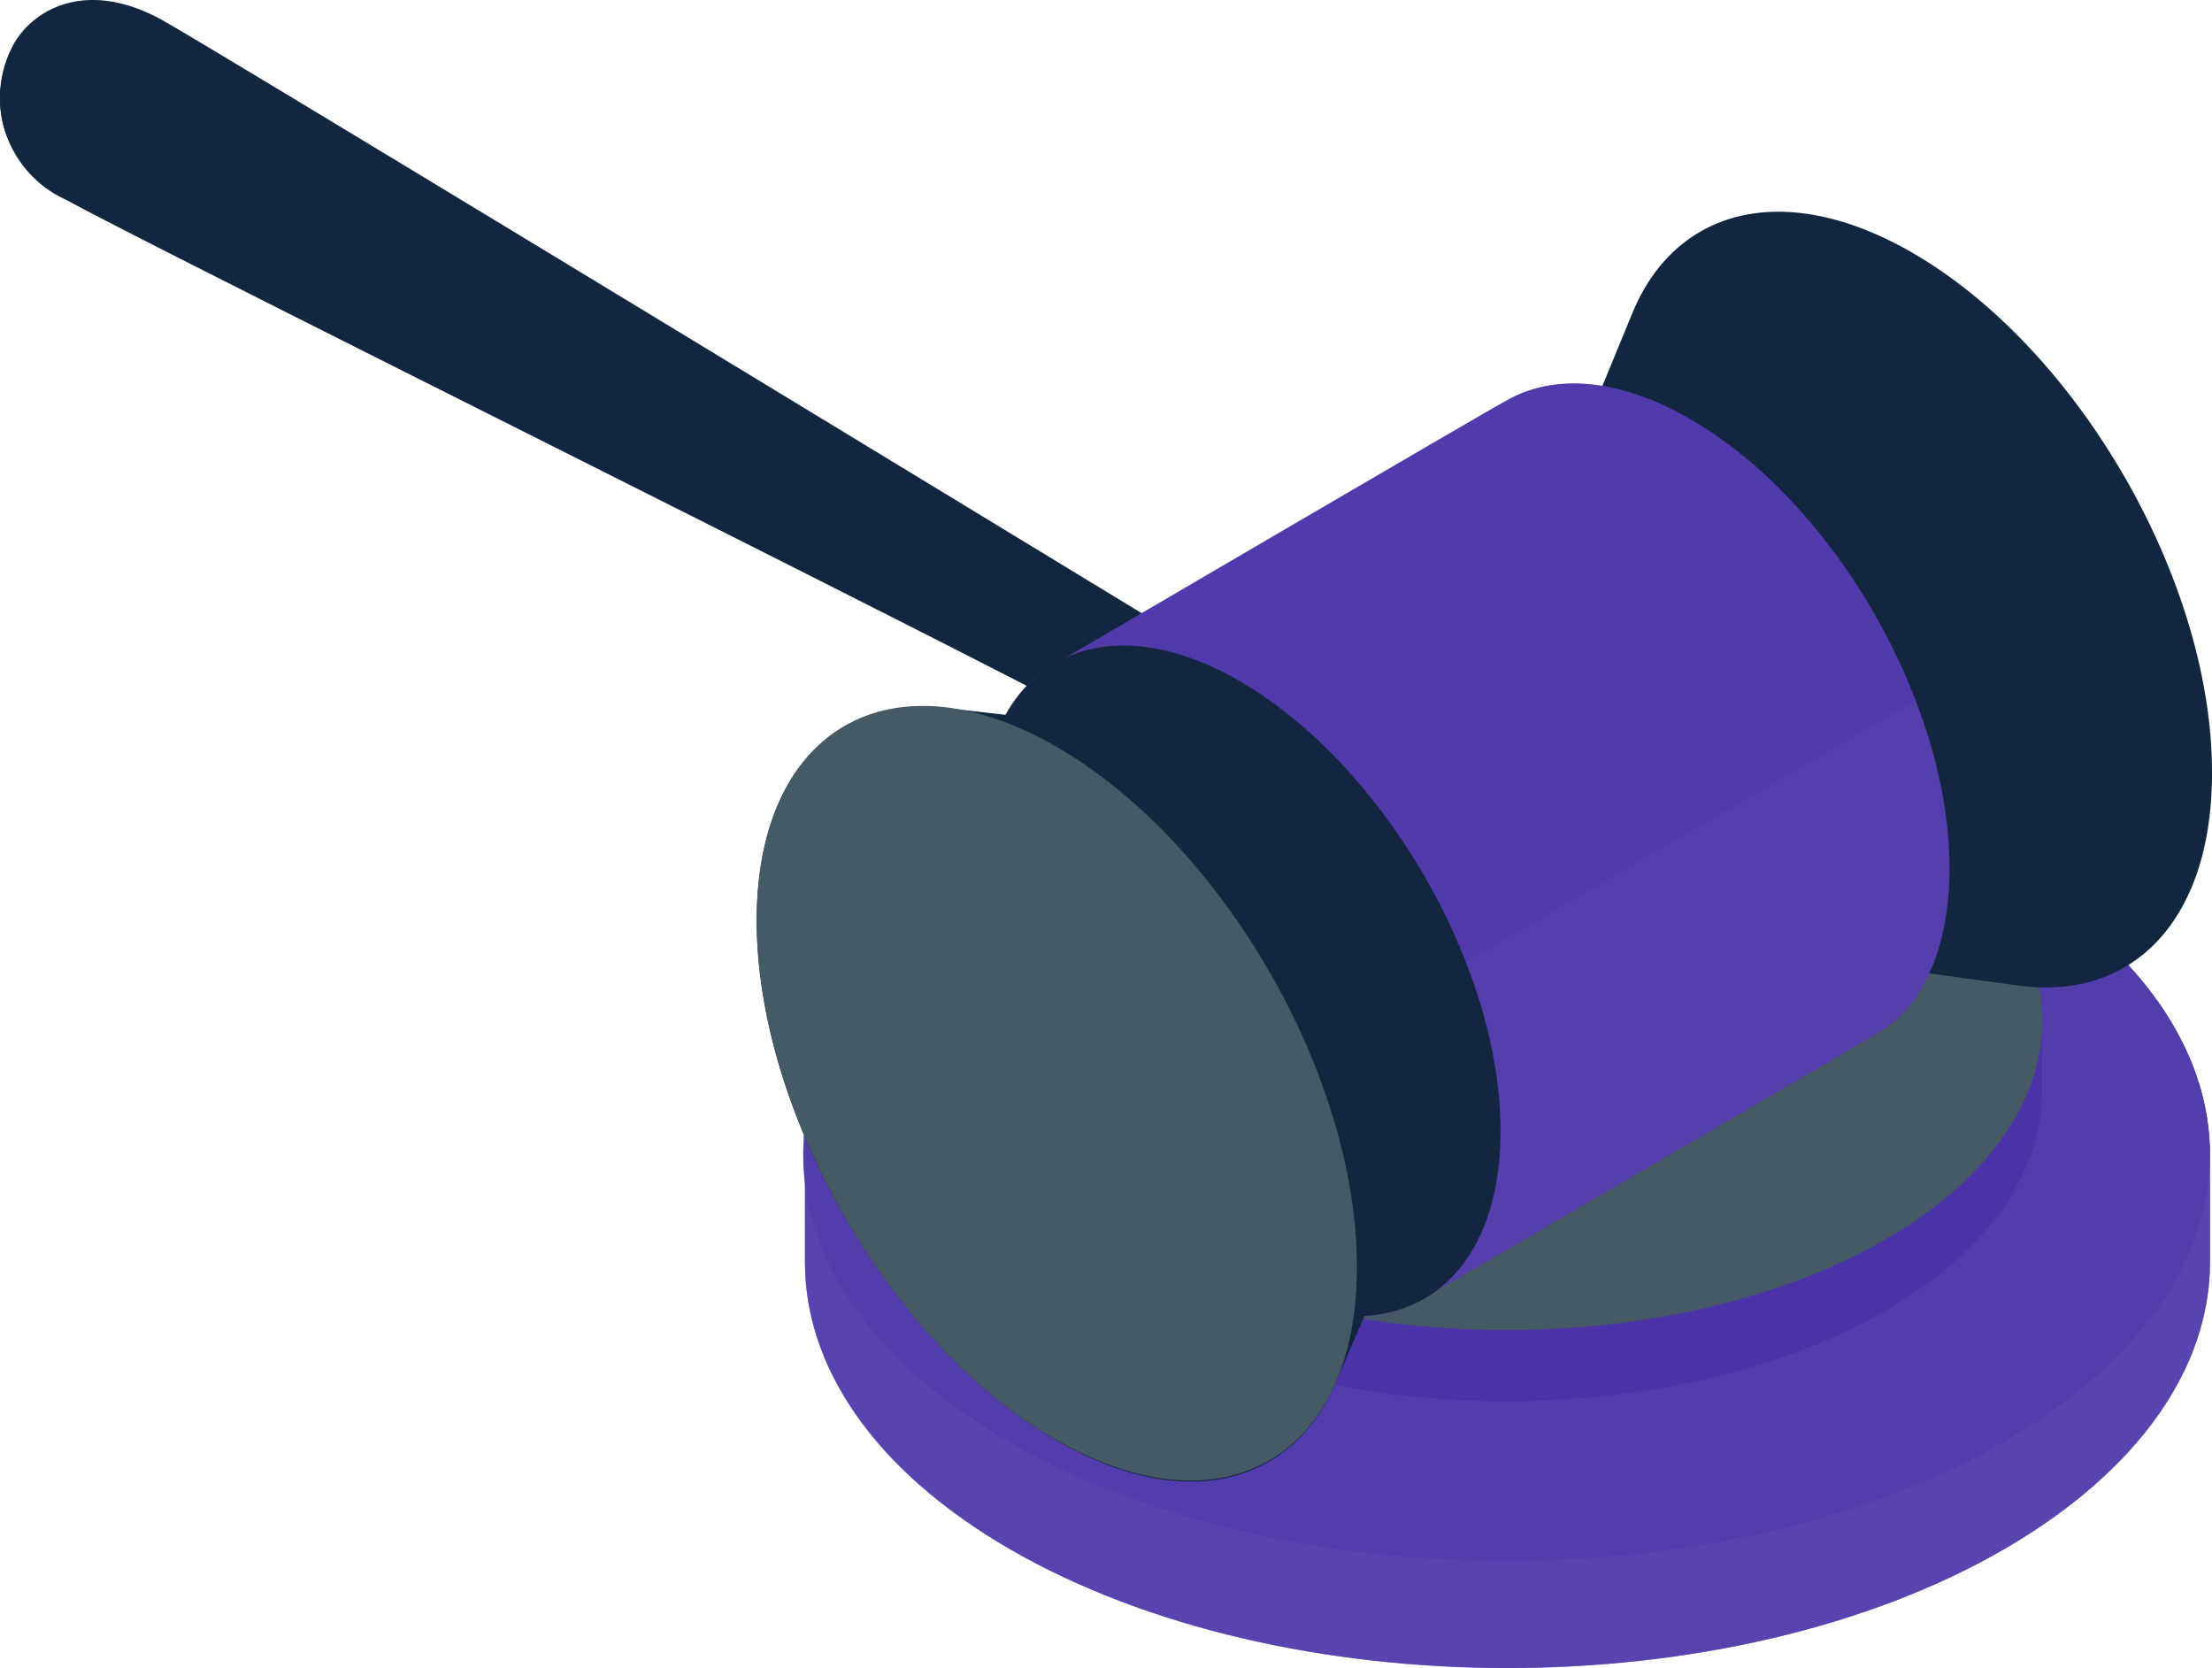 <svg id="freepik--Gavel--inject-80" xmlns="http://www.w3.org/2000/svg" width="77.944" height="58.771" viewBox="0 0 77.944 58.771">
  <g id="freepik--Mullet--inject-80">
    <g id="freepik--Base--inject-80" transform="translate(28.304 25.059)">
      <path id="Trazado_104631" data-name="Trazado 104631" d="M82.73,53.18c-9.66-5.58-25.37-5.58-35,0-4.83,2.79-7.25,6.45-7.24,10.11v3.79c0,3.66,2.4,7.32,7.24,10.12,9.66,5.57,25.36,5.57,35,0C87.56,74.4,90,70.74,90,67.08V63.29C90,59.63,87.57,56,82.73,53.18Z" transform="translate(-40.43 -47.665)" fill="#472ea6"/>
      <path id="Trazado_104632" data-name="Trazado 104632" d="M82.73,53.18c-9.66-5.58-25.37-5.58-35,0-4.83,2.79-7.25,6.45-7.24,10.11v3.79c0,3.66,2.4,7.32,7.24,10.12,9.66,5.57,25.36,5.57,35,0C87.56,74.4,90,70.74,90,67.08V63.29C90,59.63,87.57,56,82.73,53.18Z" transform="translate(-40.43 -47.665)" fill="#6c58b8" opacity="0.5"/>
      <ellipse id="Elipse_4118" data-name="Elipse 4118" cx="24.78" cy="14.31" rx="24.78" ry="14.31" transform="translate(0 1.315)" fill="#472ea6"/>
      <ellipse id="Elipse_4119" data-name="Elipse 4119" cx="24.78" cy="14.31" rx="24.78" ry="14.31" transform="translate(0 1.315)" fill="#6c58b8" opacity="0.35"/>
      <path id="Trazado_104633" data-name="Trazado 104633" d="M78.56,50.86c-7.37-4.26-19.32-4.26-26.7,0-3.69,2.13-5.52,4.92-5.51,7.71v2.51c0,2.79,1.82,5.57,5.51,7.71,7.37,4.25,19.32,4.25,26.7,0,3.69-2.13,5.52-4.92,5.52-7.71V58.57C84.08,55.78,82.25,53,78.56,50.86Z" transform="translate(-40.43 -47.665)" fill="#472ea6"/>
      <path id="Trazado_104634" data-name="Trazado 104634" d="M78.56,50.86c-7.37-4.26-19.32-4.26-26.7,0-3.69,2.13-5.52,4.92-5.51,7.71v2.51c0,2.79,1.82,5.57,5.51,7.71,7.37,4.25,19.32,4.25,26.7,0,3.69-2.13,5.52-4.92,5.52-7.71V58.57C84.08,55.78,82.25,53,78.56,50.86Z" transform="translate(-40.43 -47.665)" fill="#6c58b8" opacity="0.15"/>
      <ellipse id="Elipse_4120" data-name="Elipse 4120" cx="18.88" cy="10.9" rx="18.88" ry="10.9" transform="translate(5.9 0.005)" fill="#455a64"/>
    </g>
    <g id="freepik--Mallet--inject-80">
      <path id="Trazado_104635" data-name="Trazado 104635" d="M53.09,49.32c-2.2-1.45-35.65-18-38.6-19.66a3.94,3.94,0,0,1-1.86-5.54c.73-1.23,2.58-2.23,5.15-.84C19.45,24.18,55,45.82,55,45.82S56.21,47.43,53.09,49.32Z" transform="translate(-12.126 -22.606)" fill="#12263f"/>
      <path id="Trazado_104636" data-name="Trazado 104636" d="M52.07,48.73l2.45-.54c.1-.1.2-.21.29-.32-2.23-1.1-14-6.88-26.39-13.57C14.7,26.87,12.07,25,13.28,23.38a3,3,0,0,0-.63.75c-.74,1.23-1.12,3.91,1.86,5.53C17.21,31.14,46,45.41,52.07,48.73Z" transform="translate(-12.126 -22.606)" fill="#12263f"/>
      <path id="Trazado_104637" data-name="Trazado 104637" d="M79.51,31.51c-4.5-2.6-8.35-1.57-9.87,2.14-.29.71-1.41,3.42-1.68,4.09a8.51,8.51,0,0,0-.54,3.16c0,5.42,3.8,12,8.5,14.73a8.34,8.34,0,0,0,3,1.11l4.33.59c4,.55,6.82-2.27,6.82-7.48C90.09,43.09,85.36,34.89,79.51,31.51Z" transform="translate(-12.126 -22.606)" fill="#12263f"/>
      <path id="Trazado_104638" data-name="Trazado 104638" d="M75.92,36c-4.7-2.71-8.5-.51-8.5,4.91s3.8,12,8.5,14.73,8.51.52,8.51-4.91S80.62,38.69,75.92,36Z" transform="translate(-12.126 -22.606)" fill="#12263f"/>
      <path id="Trazado_104639" data-name="Trazado 104639" d="M65.21,36.72c1.65-.95,3.93-.81,6.45.64,5.07,2.9,9.16,10,9.16,15.83,0,2.91-1,5-2.68,5.91L62.26,68.37c-1.65,1-3.93.83-6.46-.63-5-2.92-9.15-10-9.15-15.85,0-2.92,1-5,2.68-5.91C49.88,45.66,64.66,37,65.21,36.72Z" transform="translate(-12.126 -22.606)" fill="#472ea6"/>
      <path id="Trazado_104640" data-name="Trazado 104640" d="M65.21,36.72c1.65-.95,3.93-.81,6.45.64,5.07,2.9,9.16,10,9.16,15.83,0,2.91-1,5-2.68,5.91L62.26,68.37c-1.65,1-3.93.83-6.46-.63-5-2.92-9.15-10-9.15-15.85,0-2.92,1-5,2.68-5.91C49.88,45.66,64.66,37,65.21,36.72Z" transform="translate(-12.126 -22.606)" fill="#6c58b8" opacity="0.3"/>
      <path id="Trazado_104641" data-name="Trazado 104641" d="M51.29,63.76,79.62,47.3a16.56,16.56,0,0,1,1.2,5.89c0,2.91-1,5-2.68,5.91L62.26,68.37c-1.65,1-3.93.83-6.46-.63a16.66,16.66,0,0,1-4.51-3.98Z" transform="translate(-12.126 -22.606)" fill="#6c58b8" opacity="0.15"/>
      <path id="Trazado_104642" data-name="Trazado 104642" d="M55.8,46.6c-5.06-2.92-9.15-.55-9.15,5.28s4.08,12.94,9.15,15.85,9.2.56,9.2-5.28S60.85,49.52,55.8,46.6Z" transform="translate(-12.126 -22.606)" fill="#12263f"/>
      <path id="Trazado_104643" data-name="Trazado 104643" d="M61.59,63.9c0-5.42-3.81-12-8.51-14.73a8.36,8.36,0,0,0-3.22-1.12s-3.61-.4-4.38-.5c-3.92-.47-6.69,2.34-6.69,7.5,0,6.74,4.73,14.94,10.57,18.31,4.46,2.57,8.26,1.6,9.82-2,.31-.72,1.48-3.46,1.79-4.12a8.5,8.5,0,0,0,.62-3.34Z" transform="translate(-12.126 -22.606)" fill="#12263f"/>
      <path id="Trazado_104644" data-name="Trazado 104644" d="M49.36,48.92c-5.84-3.37-10.57-.63-10.57,6.11s4.73,15,10.57,18.32,10.58.64,10.58-6.11S55.2,52.3,49.36,48.92Z" transform="translate(-12.126 -22.606)" fill="#455a64"/>
    </g>
  </g>
</svg>
